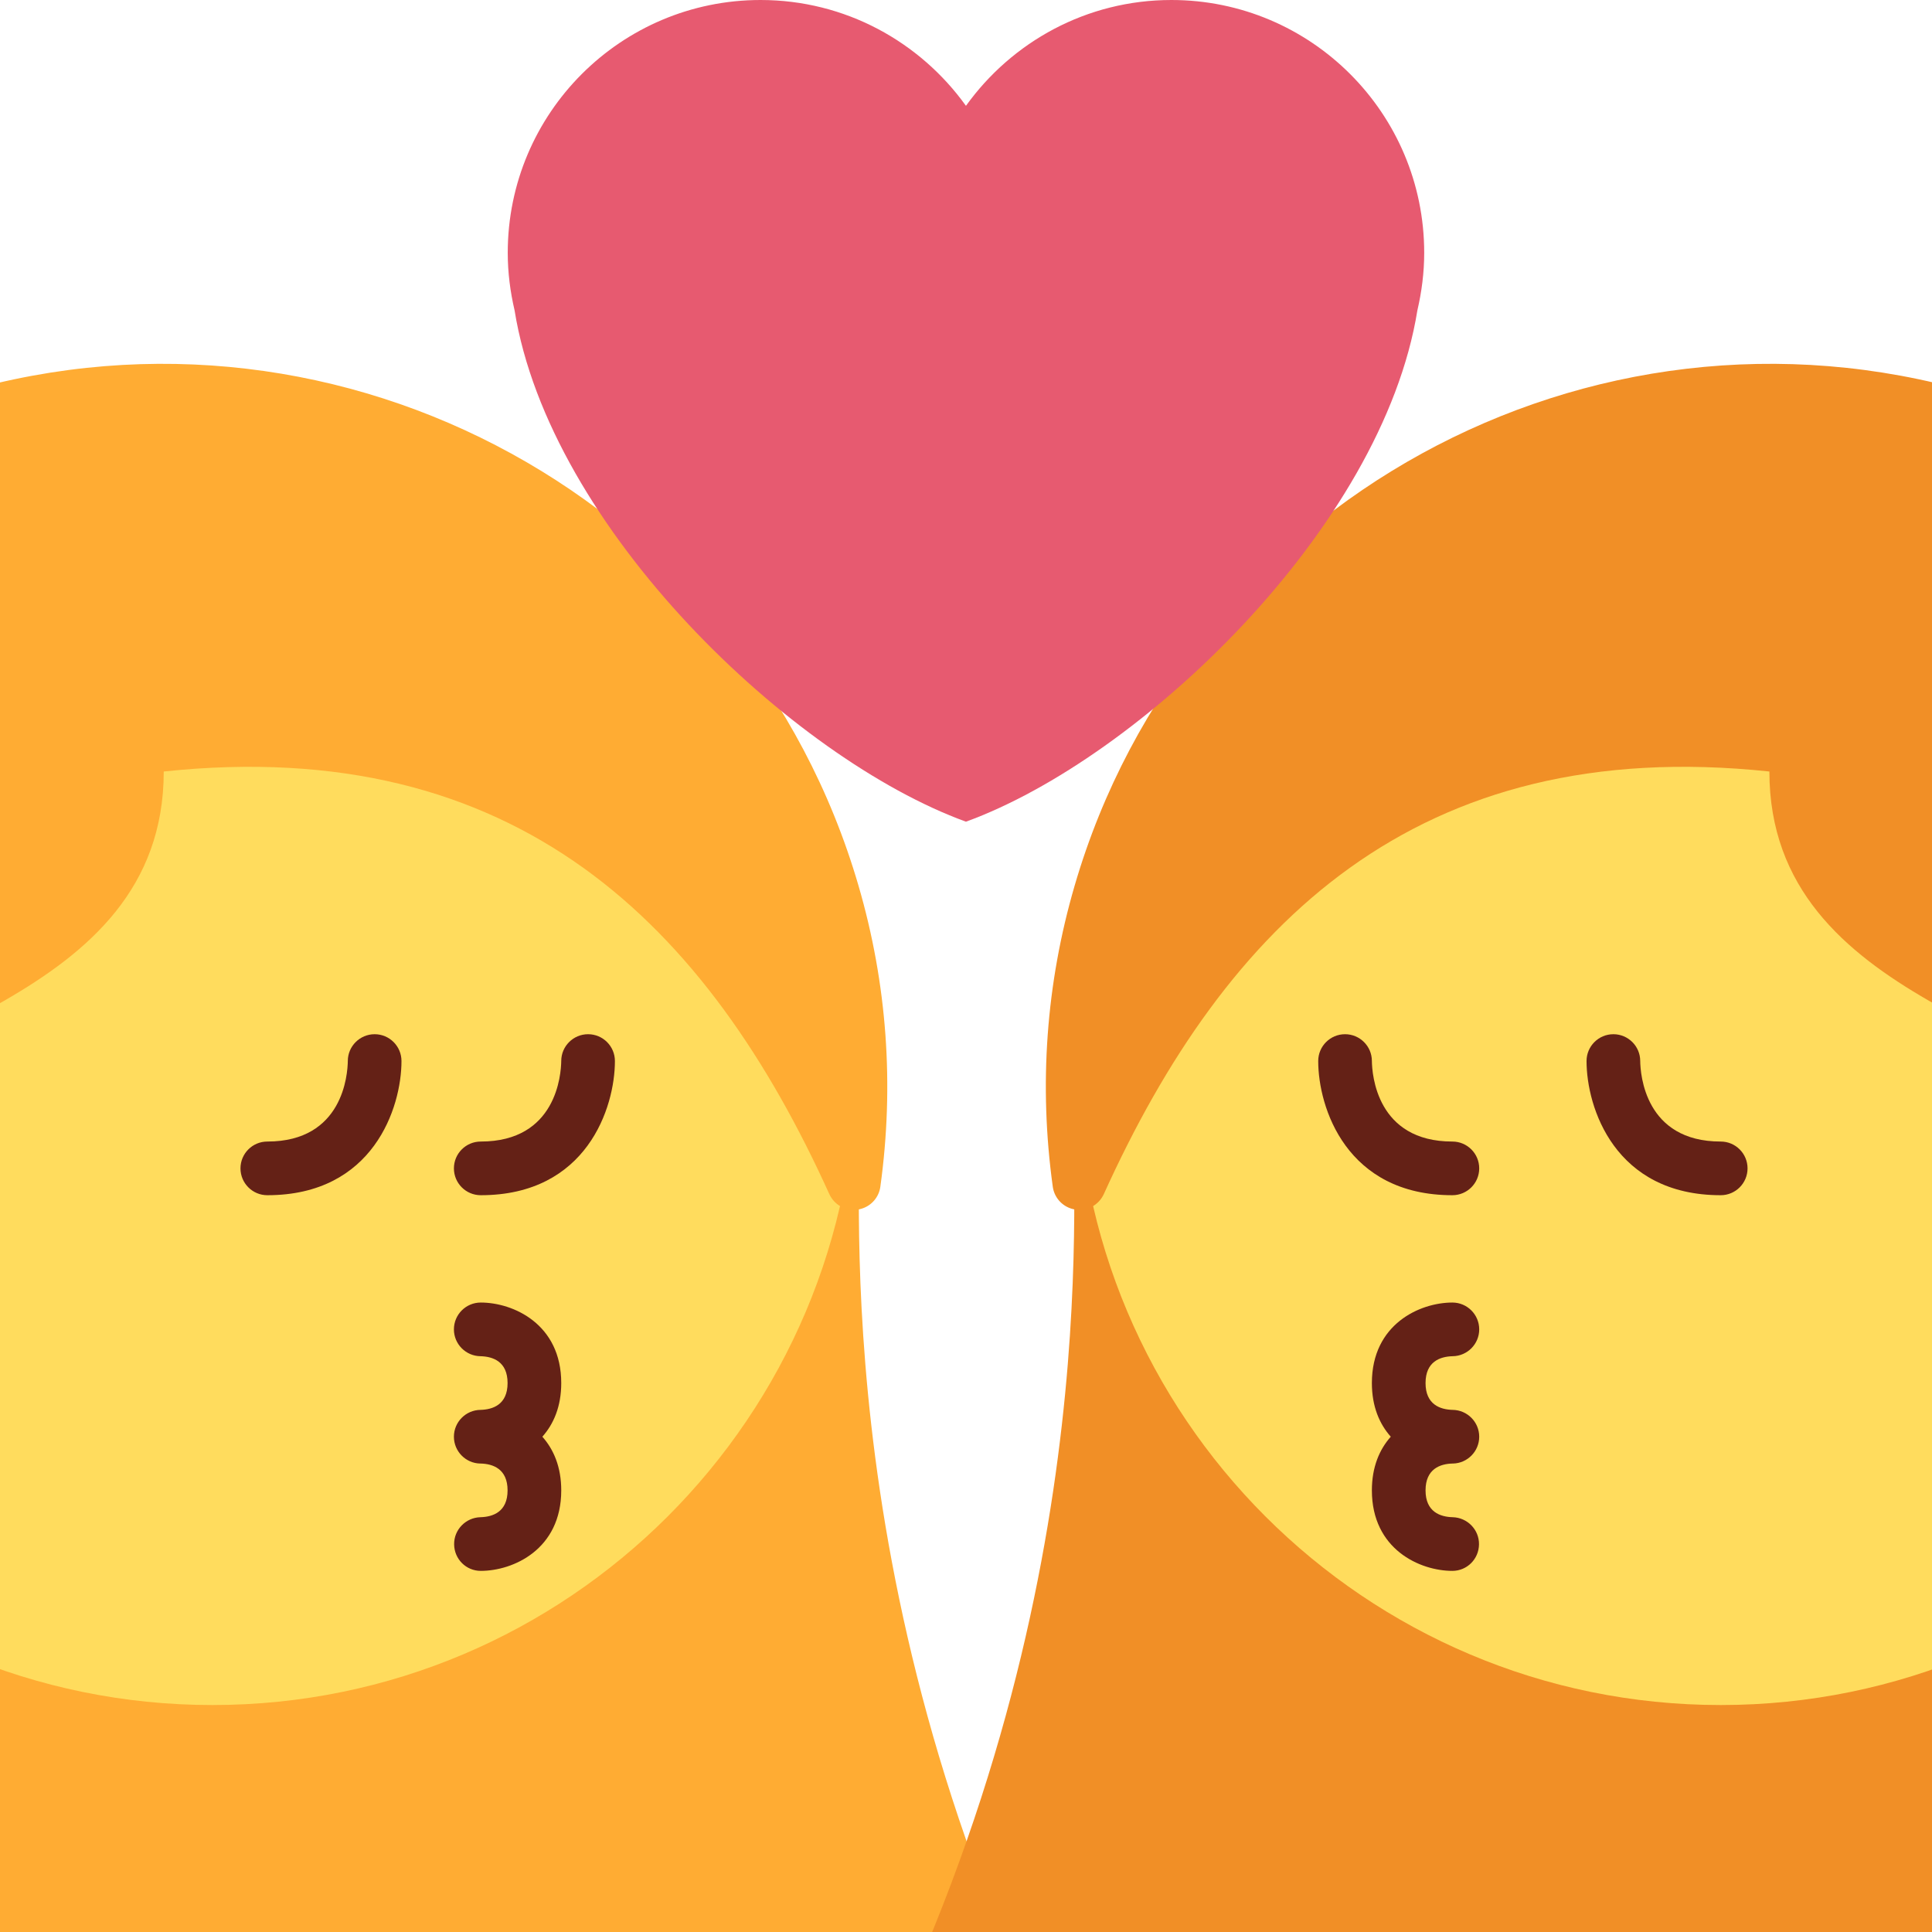 <svg xmlns="http://www.w3.org/2000/svg" xmlns:svg="http://www.w3.org/2000/svg" id="svg2" enable-background="new 0 0 45 45" version="1.1" viewBox="0 0 45 45" xml:space="preserve"><defs id="defs6"><clipPath id="clipPath16" clipPathUnits="userSpaceOnUse"><path id="path18" d="M 0,0 36,0 36,36 0,36 0,0 Z"/></clipPath><clipPath id="clipPath80" clipPathUnits="userSpaceOnUse"><path id="path82" d="M 0,36 36,36 36,0 0,0 0,36 Z"/></clipPath></defs><g id="g10" transform="matrix(1.25,0,0,-1.25,0,45)"><g id="g12"><g id="g14" clip-path="url(#clipPath16)"><g id="g20" transform="translate(27.063,6.729)"><path id="path22" fill="#642116" fill-opacity="1" fill-rule="nonzero" stroke="none" d="m 0,0 c -0.602,0 -1.5,0.399 -1.5,1.5 0,0.438 0.143,0.765 0.352,1 C -1.357,2.735 -1.5,3.061 -1.5,3.5 -1.5,4.601 -0.602,5 0,5 0.276,5 0.5,4.776 0.5,4.5 0.5,4.226 0.278,4.003 0.005,4 -0.226,3.994 -0.5,3.902 -0.5,3.5 -0.5,3.098 -0.226,3.006 0.005,3 0.278,2.997 0.5,2.774 0.5,2.5 0.5,2.228 0.282,2.006 0.011,2 L 0.01,2 0.008,2 0.007,2 0.006,2 0.005,2 0.003,2 0.002,2 0,2 C -0.225,1.994 -0.5,1.902 -0.5,1.5 -0.5,1.098 -0.225,1.006 0.006,1 0.279,0.993 0.5,0.768 0.496,0.494 0.493,0.22 0.273,0 0,0"/></g><g id="g24" transform="translate(15.958,15.271)"><path id="path26" fill="#ffac33" fill-opacity="1" fill-rule="nonzero" stroke="none" d="m 0,0 -18,4 c 0,0 -9.424,-18.948 -0.001,-20 C -8.301,-17.083 8.308,-28.231 3,-16 -0.833,-7.167 0.276,0 0,0"/></g><g id="g28" transform="translate(-8.042,16.229)"><path id="path30" fill="#ffdc5d" fill-opacity="1" fill-rule="nonzero" stroke="none" d="m 0,0 c 0,-6.626 5.374,-12 12,-12 6.626,0 12,5.374 12,12 C 24,6.627 18.626,12 12,12 5.374,12 0,6.627 0,0"/></g><g id="g32" transform="translate(8.958,13.729)"><path id="path34" fill="#642116" fill-opacity="1" fill-rule="nonzero" stroke="none" d="M 0,0 C 1.978,0 2.5,1.636 2.5,2.5 2.5,2.776 2.276,3 2,3 1.725,3 1.501,2.777 1.5,2.503 1.497,2.251 1.411,1 0,1 -0.276,1 -0.5,0.776 -0.5,0.5 -0.5,0.224 -0.276,0 0,0"/></g><g id="g36" transform="translate(4.981,13.729)"><path id="path38" fill="#642116" fill-opacity="1" fill-rule="nonzero" stroke="none" d="M 0,0 C 1.977,0 2.5,1.636 2.5,2.5 2.5,2.776 2.276,3 2,3 1.725,3 1.501,2.777 1.5,2.503 1.497,2.251 1.411,1 0,1 -0.276,1 -0.5,0.776 -0.5,0.5 -0.5,0.224 -0.276,0 0,0"/></g><g id="g40" transform="translate(8.958,6.729)"><path id="path42" fill="#642116" fill-opacity="1" fill-rule="nonzero" stroke="none" d="M 0,0 C 0.603,0 1.5,0.399 1.5,1.5 1.5,1.938 1.357,2.265 1.148,2.5 1.357,2.735 1.5,3.061 1.5,3.5 1.5,4.601 0.603,5 0,5 -0.276,5 -0.5,4.776 -0.5,4.5 -0.5,4.226 -0.278,4.003 -0.005,4 0.226,3.994 0.5,3.902 0.5,3.5 0.5,3.098 0.226,3.006 -0.005,3 -0.278,2.997 -0.5,2.774 -0.5,2.5 -0.5,2.228 -0.282,2.006 -0.011,2 l 10e-4,0 0.002,0 0.001,0 0.001,0 0.001,0 0.002,0 0.001,0 L 0,2 C 0.225,1.994 0.5,1.902 0.5,1.5 0.5,1.098 0.225,1.006 -0.006,1 -0.279,0.993 -0.5,0.768 -0.496,0.494 -0.493,0.22 -0.273,0 0,0"/></g><g id="g44" transform="translate(-0.741,28.68)"><path id="path46" fill="#ffac33" fill-opacity="1" fill-rule="nonzero" stroke="none" d="m 0,0 c -7.147,-2.083 -11.266,-9.591 -9.184,-16.738 0.532,-1.825 1.431,-3.49 2.67,-4.95 0.144,-0.168 0.377,-0.22 0.586,-0.132 0.204,0.092 0.322,0.306 0.29,0.527 -0.393,2.755 1.162,5.24 2.533,7.434 1.274,2.036 6.897,2.449 6.897,6.803 6.582,0.698 10.13,-2.858 12.402,-7.874 0.093,-0.203 0.307,-0.321 0.528,-0.289 0.023,0.004 0.046,0.008 0.068,0.015 0.187,0.054 0.328,0.214 0.355,0.411 0.262,1.897 0.125,3.785 -0.407,5.609 C 14.655,-2.037 7.146,2.083 0,0"/></g><g id="g48" transform="translate(32.063,13.729)"><path id="path50" fill="#642116" fill-opacity="1" fill-rule="nonzero" stroke="none" d="M 0,0 C -1.977,0 -2.5,1.636 -2.5,2.5 -2.5,2.776 -2.276,3 -2,3 -1.725,3 -1.501,2.777 -1.5,2.503 -1.497,2.251 -1.411,1 0,1 0.276,1 0.5,0.776 0.5,0.5 0.5,0.224 0.276,0 0,0"/></g><g id="g52" transform="translate(20.063,15.271)"><path id="path54" fill="#f18f26" fill-opacity="1" fill-rule="nonzero" stroke="none" d="m 0,0 18,4 c 0,0 9.424,-18.948 0.001,-20 -9.7,-1.083 -26.309,-12.231 -21.001,0 3.833,8.833 2.724,16 3,16"/></g><g id="g56" transform="translate(44.063,16.229)"><path id="path58" fill="#ffdc5d" fill-opacity="1" fill-rule="nonzero" stroke="none" d="m 0,0 c 0,-6.626 -5.374,-12 -12,-12 -6.626,0 -12,5.374 -12,12 0,6.627 5.374,12 12,12 C -5.374,12 0,6.627 0,0"/></g><g id="g60" transform="translate(27.063,13.729)"><path id="path62" fill="#642116" fill-opacity="1" fill-rule="nonzero" stroke="none" d="M 0,0 C -1.977,0 -2.5,1.636 -2.5,2.5 -2.5,2.776 -2.276,3 -2,3 -1.725,3 -1.501,2.777 -1.5,2.503 -1.497,2.251 -1.411,1 0,1 0.276,1 0.5,0.776 0.5,0.5 0.5,0.224 0.276,0 0,0"/></g><g id="g64" transform="translate(32.063,13.729)"><path id="path66" fill="#642116" fill-opacity="1" fill-rule="nonzero" stroke="none" d="M 0,0 C -1.977,0 -2.5,1.636 -2.5,2.5 -2.5,2.776 -2.276,3 -2,3 -1.725,3 -1.501,2.777 -1.5,2.503 -1.497,2.251 -1.411,1 0,1 0.276,1 0.5,0.776 0.5,0.5 0.5,0.224 0.276,0 0,0"/></g><g id="g68" transform="translate(27.063,6.729)"><path id="path70" fill="#642116" fill-opacity="1" fill-rule="nonzero" stroke="none" d="m 0,0 c -0.602,0 -1.5,0.399 -1.5,1.5 0,0.438 0.143,0.765 0.352,1 C -1.357,2.735 -1.5,3.061 -1.5,3.5 -1.5,4.601 -0.602,5 0,5 0.276,5 0.5,4.776 0.5,4.5 0.5,4.226 0.278,4.003 0.005,4 -0.226,3.994 -0.5,3.902 -0.5,3.5 -0.5,3.098 -0.226,3.006 0.005,3 0.278,2.997 0.5,2.774 0.5,2.5 0.5,2.228 0.282,2.006 0.011,2 L 0.01,2 0.008,2 0.007,2 0.006,2 0.005,2 0.003,2 0.002,2 0,2 C -0.225,1.994 -0.5,1.902 -0.5,1.5 -0.5,1.098 -0.225,1.006 0.006,1 0.279,0.993 0.5,0.768 0.496,0.494 0.493,0.22 0.273,0 0,0"/></g><g id="g72" transform="translate(36.762,28.68)"><path id="path74" fill="#f18f26" fill-opacity="1" fill-rule="nonzero" stroke="none" d="m 0,0 c 7.147,-2.083 11.266,-9.591 9.184,-16.738 -0.532,-1.825 -1.431,-3.49 -2.67,-4.95 -0.144,-0.168 -0.377,-0.22 -0.586,-0.132 -0.204,0.092 -0.322,0.306 -0.29,0.527 0.393,2.755 -1.162,5.24 -2.533,7.434 -1.274,2.036 -6.897,2.449 -6.897,6.803 -6.582,0.698 -10.13,-2.858 -12.402,-7.874 -0.093,-0.203 -0.307,-0.321 -0.528,-0.289 -0.023,0.004 -0.046,0.008 -0.068,0.015 -0.187,0.054 -0.328,0.214 -0.355,0.411 -0.262,1.897 -0.125,3.785 0.407,5.609 C -14.655,-2.037 -7.146,2.083 0,0"/></g></g></g><g id="g76"><g id="g78" clip-path="url(#clipPath80)"><g id="g84" transform="translate(26.538,31.289)"><path id="path86" fill="#e75a70" fill-opacity="1" fill-rule="nonzero" stroke="none" d="m 0,0 c 0,2.602 -2.109,4.711 -4.711,4.711 -1.579,0 -2.972,-0.78 -3.828,-1.972 -0.855,1.192 -2.249,1.972 -3.827,1.972 -2.602,0 -4.711,-2.109 -4.711,-4.711 0,-0.369 0.047,-0.727 0.127,-1.07 0.654,-4.065 5.173,-8.353 8.411,-9.53 3.238,1.177 7.758,5.465 8.412,9.529 C -0.047,-0.727 0,-0.369 0,0"/></g></g></g></g></svg>